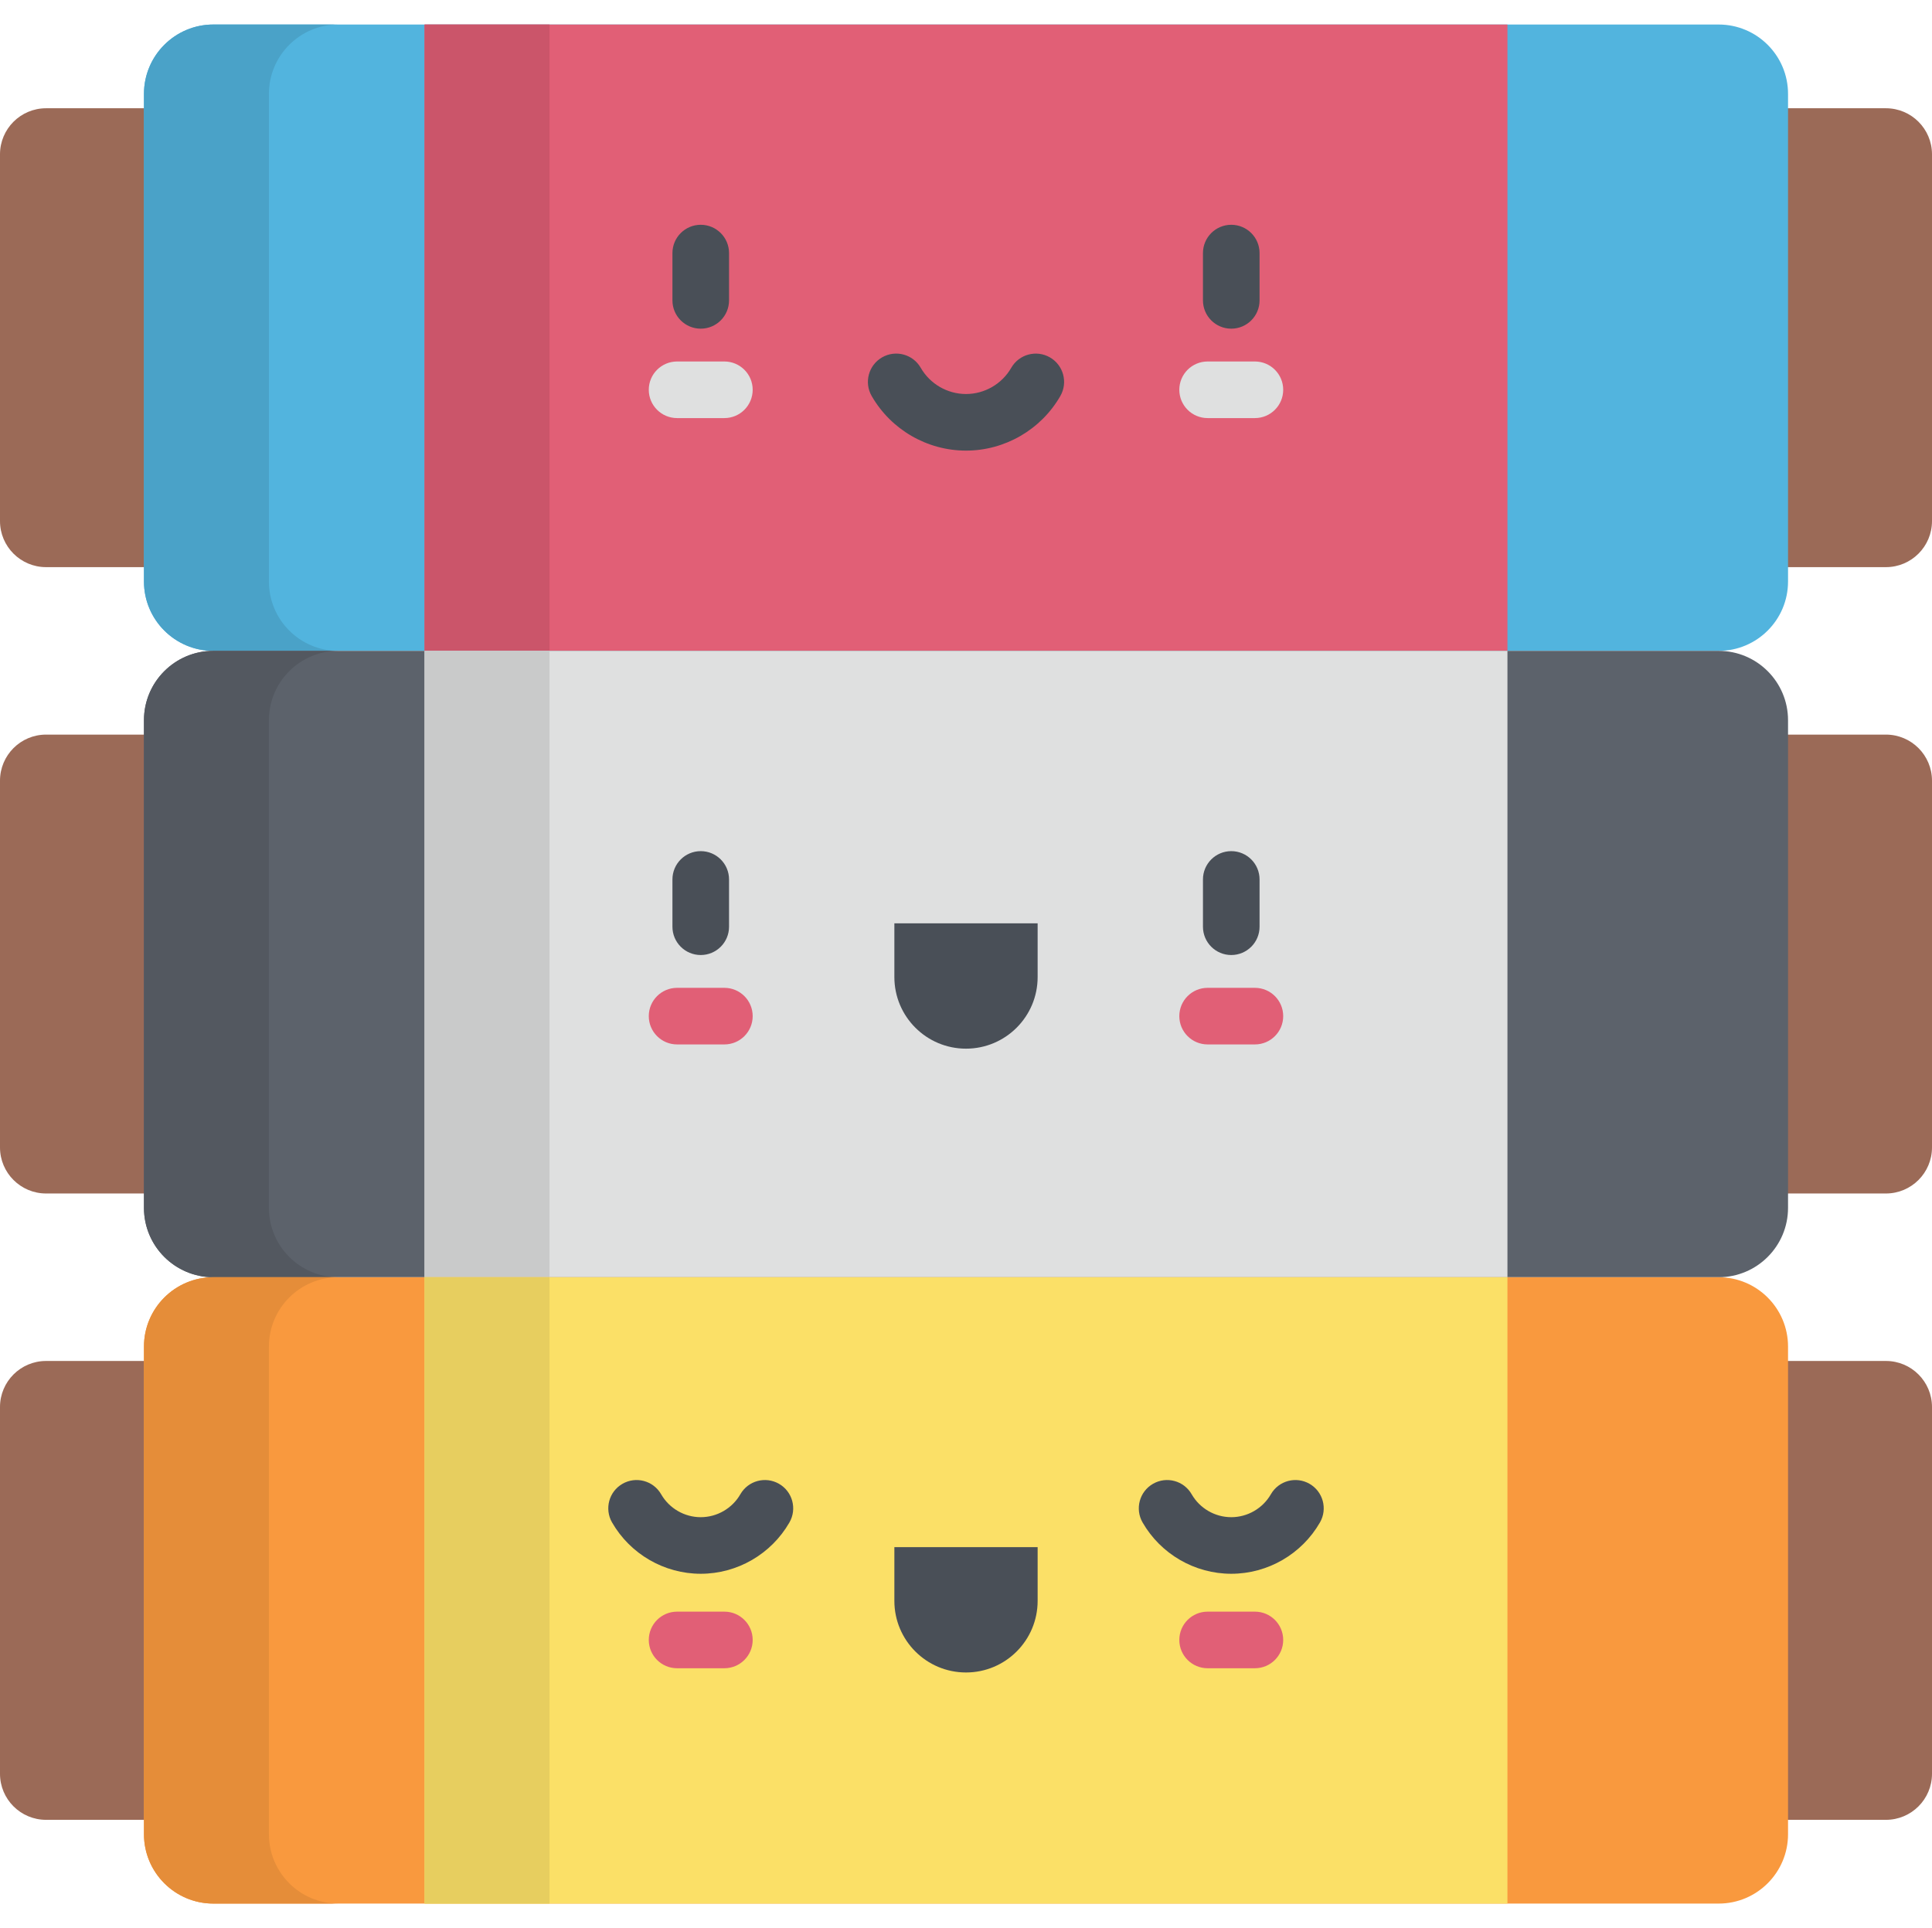 <svg viewBox="0 -6 512 511" xmlns="http://www.w3.org/2000/svg"><path d="m499.789 144.309h-51.887c-6.742 0-12.211-5.469-12.211-12.211v-97.195c0-6.742 5.469-12.211 12.211-12.211h51.887c6.742 0 12.211 5.469 12.211 12.211v97.195c0 6.742-5.469 12.211-12.211 12.211zm0 0" fill="#9b6a57"/><path d="m64.098 144.309h-51.887c-6.742 0-12.211-5.469-12.211-12.211v-97.195c0-6.742 5.469-12.211 12.211-12.211h51.887c6.742 0 12.211 5.469 12.211 12.211v97.195c0 6.742-5.469 12.211-12.211 12.211zm0 0" fill="#9b6a57"/><path d="m455.461 166.5h-398.922c-10.152 0-18.387-8.23-18.387-18.383v-129.23c0-10.156 8.234-18.387 18.387-18.387h398.922c10.152 0 18.387 8.23 18.387 18.387v129.23c0 10.152-8.234 18.383-18.387 18.383zm0 0" fill="#52b4de"/><path d="m71.266 148.113v-129.227c0-10.156 8.23-18.387 18.387-18.387h-33.113c-10.152 0-18.387 8.23-18.387 18.387v129.23c0 10.152 8.234 18.383 18.387 18.383h33.113c-10.156 0-18.387-8.23-18.387-18.387zm0 0" fill="#4aa2c8"/><path d="m112.512.5h286.977v166h-286.977zm0 0" fill="#e15f76"/><path d="m112.512.5h33.113v166h-33.113zm0 0" fill="#cb556a"/><path d="m499.789 310.309h-51.887c-6.742 0-12.211-5.465-12.211-12.211v-97.191c0-6.746 5.469-12.215 12.211-12.215h51.887c6.742 0 12.211 5.469 12.211 12.215v97.191c0 6.742-5.469 12.211-12.211 12.211zm0 0" fill="#9b6a57"/><path d="m64.098 310.309h-51.887c-6.742 0-12.211-5.469-12.211-12.211v-97.191c0-6.746 5.469-12.215 12.211-12.215h51.887c6.742 0 12.211 5.469 12.211 12.215v97.191c0 6.742-5.469 12.211-12.211 12.211zm0 0" fill="#9b6a57"/><path d="m455.461 332.5h-398.922c-10.152 0-18.387-8.23-18.387-18.383v-129.23c0-10.156 8.234-18.387 18.387-18.387h398.922c10.152 0 18.387 8.23 18.387 18.387v129.23c0 10.152-8.234 18.383-18.387 18.383zm0 0" fill="#5c626b"/><path d="m71.266 314.117v-129.23c0-10.156 8.23-18.387 18.387-18.387h-33.113c-10.152 0-18.387 8.23-18.387 18.387v129.23c0 10.152 8.234 18.387 18.387 18.387h33.113c-10.156-.004-18.387-8.234-18.387-18.387zm0 0" fill="#535860"/><path d="m112.512 166.5h286.977v166.004h-286.977zm0 0" fill="#dfe0e0"/><path d="m256 271.926c-10.484 0-18.984-8.5-18.984-18.984v-14.238h37.969v14.238c0 10.484-8.5 18.984-18.984 18.984zm0 0" fill="#494f57"/><path d="m112.512 166.5h33.113v166.004h-33.113zm0 0" fill="#c9caca"/><path d="m499.789 476.309h-51.887c-6.742 0-12.211-5.465-12.211-12.211v-97.191c0-6.746 5.469-12.211 12.211-12.211h51.887c6.742 0 12.211 5.465 12.211 12.211v97.191c0 6.746-5.469 12.211-12.211 12.211zm0 0" fill="#9b6a57"/><path d="m64.098 476.309h-51.887c-6.742 0-12.211-5.465-12.211-12.211v-97.191c0-6.746 5.469-12.211 12.211-12.211h51.887c6.742 0 12.211 5.465 12.211 12.211v97.191c0 6.746-5.469 12.211-12.211 12.211zm0 0" fill="#9b6a57"/><path d="m455.461 498.504h-398.922c-10.152 0-18.387-8.234-18.387-18.387v-129.23c0-10.152 8.234-18.383 18.387-18.383h398.922c10.152 0 18.387 8.23 18.387 18.383v129.23c0 10.152-8.234 18.387-18.387 18.387zm0 0" fill="#f9993e"/><path d="m71.266 480.117v-129.23c0-10.156 8.23-18.387 18.387-18.387h-33.113c-10.152 0-18.387 8.23-18.387 18.387v129.23c0 10.152 8.234 18.387 18.387 18.387h33.113c-10.156 0-18.387-8.234-18.387-18.387zm0 0" fill="#e58d39"/><path d="m112.512 332.5h286.977v166.004h-286.977zm0 0" fill="#fbe067"/><path d="m112.512 332.5h33.113v166.004h-33.113zm0 0" fill="#e7ce5f"/><g fill="#494f57"><path d="m256 437.254c-10.484 0-18.984-8.5-18.984-18.984v-14.234h37.969v14.234c0 10.484-8.5 18.984-18.984 18.984zm0 0"/><path d="m256 113.426c-10.289 0-19.867-5.547-25-14.477-2.062-3.59-.824-8.172 2.766-10.238 3.59-2.066 8.176-.828 10.238 2.766 2.465 4.285 7.062 6.949 11.996 6.949s9.531-2.664 11.992-6.949c2.066-3.59 6.652-4.828 10.242-2.762 3.59 2.062 4.828 6.645 2.766 10.238-5.133 8.926-14.711 14.473-25 14.473zm0 0"/><path d="m326.297 81.109c-4.141 0-7.5-3.355-7.5-7.5v-12.535c0-4.141 3.359-7.5 7.5-7.5s7.5 3.359 7.5 7.5v12.535c0 4.145-3.359 7.5-7.5 7.5zm0 0"/><path d="m185.703 81.109c-4.141 0-7.5-3.355-7.5-7.5v-12.535c0-4.141 3.359-7.5 7.5-7.5s7.5 3.359 7.5 7.5v12.535c0 4.145-3.359 7.5-7.5 7.5zm0 0"/></g><path d="m332.562 104.805h-12.531c-4.145 0-7.5-3.359-7.5-7.5 0-4.145 3.355-7.5 7.5-7.5h12.531c4.145 0 7.5 3.355 7.5 7.5 0 4.141-3.355 7.5-7.5 7.5zm0 0" fill="#dfe0e0"/><path d="m191.969 104.805h-12.535c-4.141 0-7.5-3.359-7.5-7.5 0-4.145 3.359-7.5 7.5-7.5h12.535c4.141 0 7.5 3.355 7.5 7.5 0 4.141-3.359 7.5-7.5 7.5zm0 0" fill="#dfe0e0"/><path d="m326.297 247.109c-4.141 0-7.5-3.355-7.5-7.5v-12.531c0-4.145 3.359-7.5 7.5-7.5s7.5 3.355 7.5 7.5v12.531c0 4.145-3.359 7.5-7.5 7.5zm0 0" fill="#494f57"/><path d="m185.703 247.109c-4.141 0-7.5-3.355-7.5-7.5v-12.531c0-4.145 3.359-7.5 7.5-7.5s7.5 3.355 7.5 7.5v12.531c0 4.145-3.359 7.5-7.5 7.5zm0 0" fill="#494f57"/><path d="m332.562 270.805h-12.531c-4.145 0-7.5-3.359-7.5-7.5 0-4.145 3.355-7.5 7.5-7.5h12.531c4.145 0 7.5 3.355 7.5 7.5 0 4.141-3.355 7.5-7.5 7.5zm0 0" fill="#e15f76"/><path d="m191.969 270.805h-12.535c-4.141 0-7.5-3.359-7.5-7.5 0-4.145 3.359-7.5 7.5-7.5h12.535c4.141 0 7.5 3.355 7.5 7.5 0 4.141-3.359 7.5-7.5 7.5zm0 0" fill="#e15f76"/><path d="m185.703 411.094c-9.672 0-18.68-5.211-23.504-13.605-2.062-3.59-.828-8.176 2.766-10.238 3.59-2.066 8.172-.828 10.238 2.762 2.156 3.754 6.18 6.086 10.5 6.086s8.344-2.332 10.5-6.082c2.062-3.594 6.648-4.832 10.238-2.766 3.594 2.062 4.828 6.648 2.766 10.238-4.824 8.395-13.832 13.605-23.504 13.605zm0 0" fill="#494f57"/><path d="m326.297 411.094c-9.672 0-18.68-5.211-23.504-13.605-2.062-3.59-.828-8.176 2.766-10.238 3.59-2.066 8.172-.828 10.238 2.762 2.156 3.754 6.18 6.086 10.5 6.086s8.344-2.332 10.5-6.082c2.062-3.594 6.648-4.832 10.238-2.766 3.594 2.062 4.828 6.648 2.766 10.238-4.824 8.395-13.832 13.605-23.504 13.605zm0 0" fill="#494f57"/><path d="m332.562 436.133h-12.531c-4.141 0-7.5-3.359-7.5-7.5 0-4.145 3.359-7.5 7.5-7.5h12.531c4.145 0 7.5 3.355 7.5 7.5 0 4.141-3.355 7.5-7.5 7.5zm0 0" fill="#e15f76"/><path d="m191.969 436.133h-12.535c-4.141 0-7.5-3.359-7.5-7.5 0-4.145 3.359-7.5 7.5-7.5h12.535c4.141 0 7.5 3.355 7.5 7.5 0 4.141-3.359 7.5-7.5 7.5zm0 0" fill="#e15f76"/></svg>